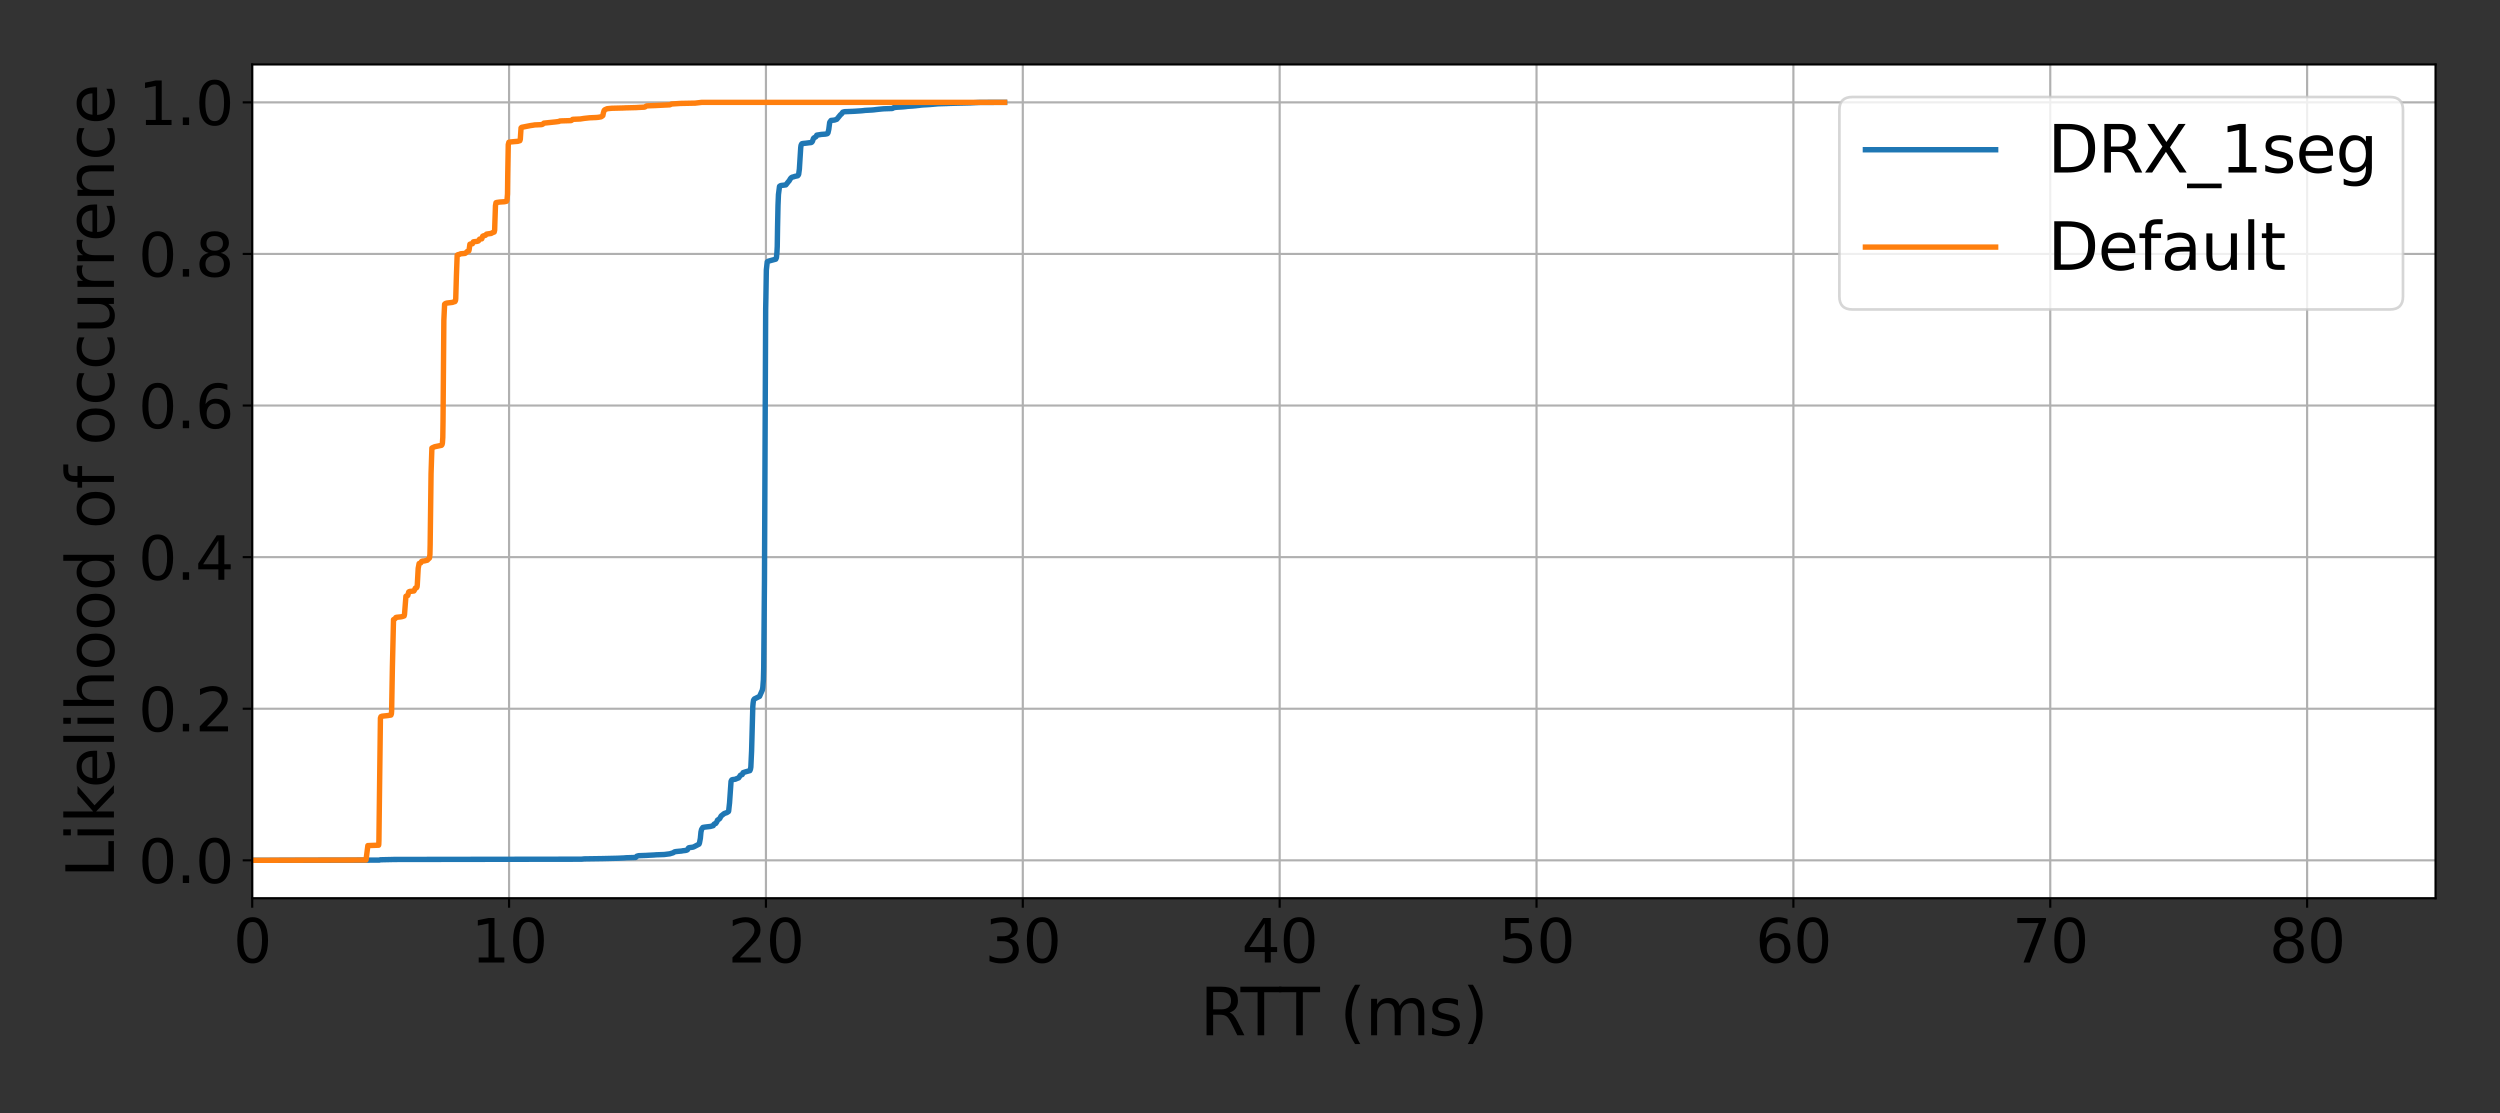 <?xml version="1.0" encoding="utf-8" standalone="no"?>
<!DOCTYPE svg PUBLIC "-//W3C//DTD SVG 1.1//EN"
  "http://www.w3.org/Graphics/SVG/1.1/DTD/svg11.dtd">
<svg xmlns:xlink="http://www.w3.org/1999/xlink" width="921.6pt" height="410.4pt" viewBox="0 0 921.6 410.4" xmlns="http://www.w3.org/2000/svg" version="1.1">
 <rect x="0" y="0" width="921.6" height="410.4" fill="#333333" stroke="none"/>
 <defs>
  <style type="text/css">*{stroke-linejoin: round; stroke-linecap: butt}</style>
 </defs>
 <g id="figure_1">
  <g id="patch_1">
   <path d="M 0 410.4 
L 921.6 410.4 
L 921.6 0 
L 0 0 
L 0 410.4 
z
" style="fill: none"/>
  </g>
  <g id="axes_1">
   <g id="patch_2">
    <path d="M 92.974 331.121 
L 897.84 331.121 
L 897.84 23.76 
L 92.974 23.76 
z
" style="fill: #ffffff"/>
   </g>
   <g id="matplotlib.axis_1">
    <g id="xtick_1">
     <g id="line2d_1">
      <path d="M 92.974 331.121 
L 92.974 23.76 
" clip-path="url(#p3b23011c6e)" style="fill: none; stroke: #b0b0b0; stroke-width: 0.8; stroke-linecap: square"/>
     </g>
     <g id="line2d_2">
      <defs>
       <path id="m3b4d00ec99" d="M 0 0 
L 0 3.5 
" style="stroke: #000000; stroke-width: 0.8"/>
      </defs>
      <g>
       <use xlink:href="#m3b4d00ec99" x="92.974" y="331.121" style="stroke: #000000; stroke-width: 0.8"/>
      </g>
     </g>
     <g id="text_1">
      <!-- 0 -->
      <g transform="translate(85.976 354.837)scale(0.22 -0.22)">
       <defs>
        <path id="DejaVuSans-30" d="M 2034 4250 
Q 1547 4250 1301 3770 
Q 1056 3291 1056 2328 
Q 1056 1369 1301 889 
Q 1547 409 2034 409 
Q 2525 409 2770 889 
Q 3016 1369 3016 2328 
Q 3016 3291 2770 3770 
Q 2525 4250 2034 4250 
z
M 2034 4750 
Q 2819 4750 3233 4129 
Q 3647 3509 3647 2328 
Q 3647 1150 3233 529 
Q 2819 -91 2034 -91 
Q 1250 -91 836 529 
Q 422 1150 422 2328 
Q 422 3509 836 4129 
Q 1250 4750 2034 4750 
z
" transform="scale(0.016)"/>
       </defs>
       <use xlink:href="#DejaVuSans-30"/>
      </g>
     </g>
    </g>
    <g id="xtick_2">
     <g id="line2d_3">
      <path d="M 187.664 331.121 
L 187.664 23.76 
" clip-path="url(#p3b23011c6e)" style="fill: none; stroke: #b0b0b0; stroke-width: 0.8; stroke-linecap: square"/>
     </g>
     <g id="line2d_4">
      <g>
       <use xlink:href="#m3b4d00ec99" x="187.664" y="331.121" style="stroke: #000000; stroke-width: 0.8"/>
      </g>
     </g>
     <g id="text_2">
      <!-- 10 -->
      <g transform="translate(173.667 354.837)scale(0.22 -0.22)">
       <defs>
        <path id="DejaVuSans-31" d="M 794 531 
L 1825 531 
L 1825 4091 
L 703 3866 
L 703 4441 
L 1819 4666 
L 2450 4666 
L 2450 531 
L 3481 531 
L 3481 0 
L 794 0 
L 794 531 
z
" transform="scale(0.016)"/>
       </defs>
       <use xlink:href="#DejaVuSans-31"/>
       <use xlink:href="#DejaVuSans-30" x="63.623"/>
      </g>
     </g>
    </g>
    <g id="xtick_3">
     <g id="line2d_5">
      <path d="M 282.355 331.121 
L 282.355 23.76 
" clip-path="url(#p3b23011c6e)" style="fill: none; stroke: #b0b0b0; stroke-width: 0.8; stroke-linecap: square"/>
     </g>
     <g id="line2d_6">
      <g>
       <use xlink:href="#m3b4d00ec99" x="282.355" y="331.121" style="stroke: #000000; stroke-width: 0.8"/>
      </g>
     </g>
     <g id="text_3">
      <!-- 20 -->
      <g transform="translate(268.357 354.837)scale(0.22 -0.22)">
       <defs>
        <path id="DejaVuSans-32" d="M 1228 531 
L 3431 531 
L 3431 0 
L 469 0 
L 469 531 
Q 828 903 1448 1529 
Q 2069 2156 2228 2338 
Q 2531 2678 2651 2914 
Q 2772 3150 2772 3378 
Q 2772 3750 2511 3984 
Q 2250 4219 1831 4219 
Q 1534 4219 1204 4116 
Q 875 4013 500 3803 
L 500 4441 
Q 881 4594 1212 4672 
Q 1544 4750 1819 4750 
Q 2544 4750 2975 4387 
Q 3406 4025 3406 3419 
Q 3406 3131 3298 2873 
Q 3191 2616 2906 2266 
Q 2828 2175 2409 1742 
Q 1991 1309 1228 531 
z
" transform="scale(0.016)"/>
       </defs>
       <use xlink:href="#DejaVuSans-32"/>
       <use xlink:href="#DejaVuSans-30" x="63.623"/>
      </g>
     </g>
    </g>
    <g id="xtick_4">
     <g id="line2d_7">
      <path d="M 377.045 331.121 
L 377.045 23.76 
" clip-path="url(#p3b23011c6e)" style="fill: none; stroke: #b0b0b0; stroke-width: 0.8; stroke-linecap: square"/>
     </g>
     <g id="line2d_8">
      <g>
       <use xlink:href="#m3b4d00ec99" x="377.045" y="331.121" style="stroke: #000000; stroke-width: 0.8"/>
      </g>
     </g>
     <g id="text_4">
      <!-- 30 -->
      <g transform="translate(363.047 354.837)scale(0.22 -0.22)">
       <defs>
        <path id="DejaVuSans-33" d="M 2597 2516 
Q 3050 2419 3304 2112 
Q 3559 1806 3559 1356 
Q 3559 666 3084 287 
Q 2609 -91 1734 -91 
Q 1441 -91 1130 -33 
Q 819 25 488 141 
L 488 750 
Q 750 597 1062 519 
Q 1375 441 1716 441 
Q 2309 441 2620 675 
Q 2931 909 2931 1356 
Q 2931 1769 2642 2001 
Q 2353 2234 1838 2234 
L 1294 2234 
L 1294 2753 
L 1863 2753 
Q 2328 2753 2575 2939 
Q 2822 3125 2822 3475 
Q 2822 3834 2567 4026 
Q 2313 4219 1838 4219 
Q 1578 4219 1281 4162 
Q 984 4106 628 3988 
L 628 4550 
Q 988 4650 1302 4700 
Q 1616 4750 1894 4750 
Q 2613 4750 3031 4423 
Q 3450 4097 3450 3541 
Q 3450 3153 3228 2886 
Q 3006 2619 2597 2516 
z
" transform="scale(0.016)"/>
       </defs>
       <use xlink:href="#DejaVuSans-33"/>
       <use xlink:href="#DejaVuSans-30" x="63.623"/>
      </g>
     </g>
    </g>
    <g id="xtick_5">
     <g id="line2d_9">
      <path d="M 471.735 331.121 
L 471.735 23.76 
" clip-path="url(#p3b23011c6e)" style="fill: none; stroke: #b0b0b0; stroke-width: 0.8; stroke-linecap: square"/>
     </g>
     <g id="line2d_10">
      <g>
       <use xlink:href="#m3b4d00ec99" x="471.735" y="331.121" style="stroke: #000000; stroke-width: 0.8"/>
      </g>
     </g>
     <g id="text_5">
      <!-- 40 -->
      <g transform="translate(457.737 354.837)scale(0.22 -0.22)">
       <defs>
        <path id="DejaVuSans-34" d="M 2419 4116 
L 825 1625 
L 2419 1625 
L 2419 4116 
z
M 2253 4666 
L 3047 4666 
L 3047 1625 
L 3713 1625 
L 3713 1100 
L 3047 1100 
L 3047 0 
L 2419 0 
L 2419 1100 
L 313 1100 
L 313 1709 
L 2253 4666 
z
" transform="scale(0.016)"/>
       </defs>
       <use xlink:href="#DejaVuSans-34"/>
       <use xlink:href="#DejaVuSans-30" x="63.623"/>
      </g>
     </g>
    </g>
    <g id="xtick_6">
     <g id="line2d_11">
      <path d="M 566.425 331.121 
L 566.425 23.76 
" clip-path="url(#p3b23011c6e)" style="fill: none; stroke: #b0b0b0; stroke-width: 0.8; stroke-linecap: square"/>
     </g>
     <g id="line2d_12">
      <g>
       <use xlink:href="#m3b4d00ec99" x="566.425" y="331.121" style="stroke: #000000; stroke-width: 0.8"/>
      </g>
     </g>
     <g id="text_6">
      <!-- 50 -->
      <g transform="translate(552.427 354.837)scale(0.22 -0.22)">
       <defs>
        <path id="DejaVuSans-35" d="M 691 4666 
L 3169 4666 
L 3169 4134 
L 1269 4134 
L 1269 2991 
Q 1406 3038 1543 3061 
Q 1681 3084 1819 3084 
Q 2600 3084 3056 2656 
Q 3513 2228 3513 1497 
Q 3513 744 3044 326 
Q 2575 -91 1722 -91 
Q 1428 -91 1123 -41 
Q 819 9 494 109 
L 494 744 
Q 775 591 1075 516 
Q 1375 441 1709 441 
Q 2250 441 2565 725 
Q 2881 1009 2881 1497 
Q 2881 1984 2565 2268 
Q 2250 2553 1709 2553 
Q 1456 2553 1204 2497 
Q 953 2441 691 2322 
L 691 4666 
z
" transform="scale(0.016)"/>
       </defs>
       <use xlink:href="#DejaVuSans-35"/>
       <use xlink:href="#DejaVuSans-30" x="63.623"/>
      </g>
     </g>
    </g>
    <g id="xtick_7">
     <g id="line2d_13">
      <path d="M 661.115 331.121 
L 661.115 23.76 
" clip-path="url(#p3b23011c6e)" style="fill: none; stroke: #b0b0b0; stroke-width: 0.8; stroke-linecap: square"/>
     </g>
     <g id="line2d_14">
      <g>
       <use xlink:href="#m3b4d00ec99" x="661.115" y="331.121" style="stroke: #000000; stroke-width: 0.8"/>
      </g>
     </g>
     <g id="text_7">
      <!-- 60 -->
      <g transform="translate(647.117 354.837)scale(0.22 -0.22)">
       <defs>
        <path id="DejaVuSans-36" d="M 2113 2584 
Q 1688 2584 1439 2293 
Q 1191 2003 1191 1497 
Q 1191 994 1439 701 
Q 1688 409 2113 409 
Q 2538 409 2786 701 
Q 3034 994 3034 1497 
Q 3034 2003 2786 2293 
Q 2538 2584 2113 2584 
z
M 3366 4563 
L 3366 3988 
Q 3128 4100 2886 4159 
Q 2644 4219 2406 4219 
Q 1781 4219 1451 3797 
Q 1122 3375 1075 2522 
Q 1259 2794 1537 2939 
Q 1816 3084 2150 3084 
Q 2853 3084 3261 2657 
Q 3669 2231 3669 1497 
Q 3669 778 3244 343 
Q 2819 -91 2113 -91 
Q 1303 -91 875 529 
Q 447 1150 447 2328 
Q 447 3434 972 4092 
Q 1497 4750 2381 4750 
Q 2619 4750 2861 4703 
Q 3103 4656 3366 4563 
z
" transform="scale(0.016)"/>
       </defs>
       <use xlink:href="#DejaVuSans-36"/>
       <use xlink:href="#DejaVuSans-30" x="63.623"/>
      </g>
     </g>
    </g>
    <g id="xtick_8">
     <g id="line2d_15">
      <path d="M 755.805 331.121 
L 755.805 23.76 
" clip-path="url(#p3b23011c6e)" style="fill: none; stroke: #b0b0b0; stroke-width: 0.8; stroke-linecap: square"/>
     </g>
     <g id="line2d_16">
      <g>
       <use xlink:href="#m3b4d00ec99" x="755.805" y="331.121" style="stroke: #000000; stroke-width: 0.8"/>
      </g>
     </g>
     <g id="text_8">
      <!-- 70 -->
      <g transform="translate(741.807 354.837)scale(0.22 -0.22)">
       <defs>
        <path id="DejaVuSans-37" d="M 525 4666 
L 3525 4666 
L 3525 4397 
L 1831 0 
L 1172 0 
L 2766 4134 
L 525 4134 
L 525 4666 
z
" transform="scale(0.016)"/>
       </defs>
       <use xlink:href="#DejaVuSans-37"/>
       <use xlink:href="#DejaVuSans-30" x="63.623"/>
      </g>
     </g>
    </g>
    <g id="xtick_9">
     <g id="line2d_17">
      <path d="M 850.495 331.121 
L 850.495 23.76 
" clip-path="url(#p3b23011c6e)" style="fill: none; stroke: #b0b0b0; stroke-width: 0.8; stroke-linecap: square"/>
     </g>
     <g id="line2d_18">
      <g>
       <use xlink:href="#m3b4d00ec99" x="850.495" y="331.121" style="stroke: #000000; stroke-width: 0.8"/>
      </g>
     </g>
     <g id="text_9">
      <!-- 80 -->
      <g transform="translate(836.497 354.837)scale(0.22 -0.22)">
       <defs>
        <path id="DejaVuSans-38" d="M 2034 2216 
Q 1584 2216 1326 1975 
Q 1069 1734 1069 1313 
Q 1069 891 1326 650 
Q 1584 409 2034 409 
Q 2484 409 2743 651 
Q 3003 894 3003 1313 
Q 3003 1734 2745 1975 
Q 2488 2216 2034 2216 
z
M 1403 2484 
Q 997 2584 770 2862 
Q 544 3141 544 3541 
Q 544 4100 942 4425 
Q 1341 4750 2034 4750 
Q 2731 4750 3128 4425 
Q 3525 4100 3525 3541 
Q 3525 3141 3298 2862 
Q 3072 2584 2669 2484 
Q 3125 2378 3379 2068 
Q 3634 1759 3634 1313 
Q 3634 634 3220 271 
Q 2806 -91 2034 -91 
Q 1263 -91 848 271 
Q 434 634 434 1313 
Q 434 1759 690 2068 
Q 947 2378 1403 2484 
z
M 1172 3481 
Q 1172 3119 1398 2916 
Q 1625 2713 2034 2713 
Q 2441 2713 2670 2916 
Q 2900 3119 2900 3481 
Q 2900 3844 2670 4047 
Q 2441 4250 2034 4250 
Q 1625 4250 1398 4047 
Q 1172 3844 1172 3481 
z
" transform="scale(0.016)"/>
       </defs>
       <use xlink:href="#DejaVuSans-38"/>
       <use xlink:href="#DejaVuSans-30" x="63.623"/>
      </g>
     </g>
    </g>
    <g id="text_10">
     <!-- RTT (ms) -->
     <g transform="translate(442.373 381.649)scale(0.24 -0.24)">
      <defs>
       <path id="DejaVuSans-52" d="M 2841 2188 
Q 3044 2119 3236 1894 
Q 3428 1669 3622 1275 
L 4263 0 
L 3584 0 
L 2988 1197 
Q 2756 1666 2539 1819 
Q 2322 1972 1947 1972 
L 1259 1972 
L 1259 0 
L 628 0 
L 628 4666 
L 2053 4666 
Q 2853 4666 3247 4331 
Q 3641 3997 3641 3322 
Q 3641 2881 3436 2590 
Q 3231 2300 2841 2188 
z
M 1259 4147 
L 1259 2491 
L 2053 2491 
Q 2509 2491 2742 2702 
Q 2975 2913 2975 3322 
Q 2975 3731 2742 3939 
Q 2509 4147 2053 4147 
L 1259 4147 
z
" transform="scale(0.016)"/>
       <path id="DejaVuSans-54" d="M -19 4666 
L 3928 4666 
L 3928 4134 
L 2272 4134 
L 2272 0 
L 1638 0 
L 1638 4134 
L -19 4134 
L -19 4666 
z
" transform="scale(0.016)"/>
       <path id="DejaVuSans-20" transform="scale(0.016)"/>
       <path id="DejaVuSans-28" d="M 1984 4856 
Q 1566 4138 1362 3434 
Q 1159 2731 1159 2009 
Q 1159 1288 1364 580 
Q 1569 -128 1984 -844 
L 1484 -844 
Q 1016 -109 783 600 
Q 550 1309 550 2009 
Q 550 2706 781 3412 
Q 1013 4119 1484 4856 
L 1984 4856 
z
" transform="scale(0.016)"/>
       <path id="DejaVuSans-6d" d="M 3328 2828 
Q 3544 3216 3844 3400 
Q 4144 3584 4550 3584 
Q 5097 3584 5394 3201 
Q 5691 2819 5691 2113 
L 5691 0 
L 5113 0 
L 5113 2094 
Q 5113 2597 4934 2840 
Q 4756 3084 4391 3084 
Q 3944 3084 3684 2787 
Q 3425 2491 3425 1978 
L 3425 0 
L 2847 0 
L 2847 2094 
Q 2847 2600 2669 2842 
Q 2491 3084 2119 3084 
Q 1678 3084 1418 2786 
Q 1159 2488 1159 1978 
L 1159 0 
L 581 0 
L 581 3500 
L 1159 3500 
L 1159 2956 
Q 1356 3278 1631 3431 
Q 1906 3584 2284 3584 
Q 2666 3584 2933 3390 
Q 3200 3197 3328 2828 
z
" transform="scale(0.016)"/>
       <path id="DejaVuSans-73" d="M 2834 3397 
L 2834 2853 
Q 2591 2978 2328 3040 
Q 2066 3103 1784 3103 
Q 1356 3103 1142 2972 
Q 928 2841 928 2578 
Q 928 2378 1081 2264 
Q 1234 2150 1697 2047 
L 1894 2003 
Q 2506 1872 2764 1633 
Q 3022 1394 3022 966 
Q 3022 478 2636 193 
Q 2250 -91 1575 -91 
Q 1294 -91 989 -36 
Q 684 19 347 128 
L 347 722 
Q 666 556 975 473 
Q 1284 391 1588 391 
Q 1994 391 2212 530 
Q 2431 669 2431 922 
Q 2431 1156 2273 1281 
Q 2116 1406 1581 1522 
L 1381 1569 
Q 847 1681 609 1914 
Q 372 2147 372 2553 
Q 372 3047 722 3315 
Q 1072 3584 1716 3584 
Q 2034 3584 2315 3537 
Q 2597 3491 2834 3397 
z
" transform="scale(0.016)"/>
       <path id="DejaVuSans-29" d="M 513 4856 
L 1013 4856 
Q 1481 4119 1714 3412 
Q 1947 2706 1947 2009 
Q 1947 1309 1714 600 
Q 1481 -109 1013 -844 
L 513 -844 
Q 928 -128 1133 580 
Q 1338 1288 1338 2009 
Q 1338 2731 1133 3434 
Q 928 4138 513 4856 
z
" transform="scale(0.016)"/>
      </defs>
      <use xlink:href="#DejaVuSans-52"/>
      <use xlink:href="#DejaVuSans-54" x="62.232"/>
      <use xlink:href="#DejaVuSans-54" x="121.566"/>
      <use xlink:href="#DejaVuSans-20" x="182.65"/>
      <use xlink:href="#DejaVuSans-28" x="214.438"/>
      <use xlink:href="#DejaVuSans-6d" x="253.451"/>
      <use xlink:href="#DejaVuSans-73" x="350.863"/>
      <use xlink:href="#DejaVuSans-29" x="402.963"/>
     </g>
    </g>
   </g>
   <g id="matplotlib.axis_2">
    <g id="ytick_1">
     <g id="line2d_19">
      <path d="M 92.974 317.15 
L 897.84 317.15 
" clip-path="url(#p3b23011c6e)" style="fill: none; stroke: #b0b0b0; stroke-width: 0.8; stroke-linecap: square"/>
     </g>
     <g id="line2d_20">
      <defs>
       <path id="mc3d5028dbf" d="M 0 0 
L -3.5 0 
" style="stroke: #000000; stroke-width: 0.8"/>
      </defs>
      <g>
       <use xlink:href="#mc3d5028dbf" x="92.974" y="317.15" style="stroke: #000000; stroke-width: 0.8"/>
      </g>
     </g>
     <g id="text_11">
      <!-- 0.0 -->
      <g transform="translate(50.987 325.508)scale(0.22 -0.22)">
       <defs>
        <path id="DejaVuSans-2e" d="M 684 794 
L 1344 794 
L 1344 0 
L 684 0 
L 684 794 
z
" transform="scale(0.016)"/>
       </defs>
       <use xlink:href="#DejaVuSans-30"/>
       <use xlink:href="#DejaVuSans-2e" x="63.623"/>
       <use xlink:href="#DejaVuSans-30" x="95.41"/>
      </g>
     </g>
    </g>
    <g id="ytick_2">
     <g id="line2d_21">
      <path d="M 92.974 261.266 
L 897.84 261.266 
" clip-path="url(#p3b23011c6e)" style="fill: none; stroke: #b0b0b0; stroke-width: 0.8; stroke-linecap: square"/>
     </g>
     <g id="line2d_22">
      <g>
       <use xlink:href="#mc3d5028dbf" x="92.974" y="261.266" style="stroke: #000000; stroke-width: 0.8"/>
      </g>
     </g>
     <g id="text_12">
      <!-- 0.2 -->
      <g transform="translate(50.987 269.624)scale(0.22 -0.22)">
       <use xlink:href="#DejaVuSans-30"/>
       <use xlink:href="#DejaVuSans-2e" x="63.623"/>
       <use xlink:href="#DejaVuSans-32" x="95.41"/>
      </g>
     </g>
    </g>
    <g id="ytick_3">
     <g id="line2d_23">
      <path d="M 92.974 205.382 
L 897.84 205.382 
" clip-path="url(#p3b23011c6e)" style="fill: none; stroke: #b0b0b0; stroke-width: 0.8; stroke-linecap: square"/>
     </g>
     <g id="line2d_24">
      <g>
       <use xlink:href="#mc3d5028dbf" x="92.974" y="205.382" style="stroke: #000000; stroke-width: 0.8"/>
      </g>
     </g>
     <g id="text_13">
      <!-- 0.4 -->
      <g transform="translate(50.987 213.74)scale(0.22 -0.22)">
       <use xlink:href="#DejaVuSans-30"/>
       <use xlink:href="#DejaVuSans-2e" x="63.623"/>
       <use xlink:href="#DejaVuSans-34" x="95.41"/>
      </g>
     </g>
    </g>
    <g id="ytick_4">
     <g id="line2d_25">
      <path d="M 92.974 149.498 
L 897.84 149.498 
" clip-path="url(#p3b23011c6e)" style="fill: none; stroke: #b0b0b0; stroke-width: 0.8; stroke-linecap: square"/>
     </g>
     <g id="line2d_26">
      <g>
       <use xlink:href="#mc3d5028dbf" x="92.974" y="149.498" style="stroke: #000000; stroke-width: 0.8"/>
      </g>
     </g>
     <g id="text_14">
      <!-- 0.6 -->
      <g transform="translate(50.987 157.857)scale(0.22 -0.22)">
       <use xlink:href="#DejaVuSans-30"/>
       <use xlink:href="#DejaVuSans-2e" x="63.623"/>
       <use xlink:href="#DejaVuSans-36" x="95.41"/>
      </g>
     </g>
    </g>
    <g id="ytick_5">
     <g id="line2d_27">
      <path d="M 92.974 93.615 
L 897.84 93.615 
" clip-path="url(#p3b23011c6e)" style="fill: none; stroke: #b0b0b0; stroke-width: 0.8; stroke-linecap: square"/>
     </g>
     <g id="line2d_28">
      <g>
       <use xlink:href="#mc3d5028dbf" x="92.974" y="93.615" style="stroke: #000000; stroke-width: 0.8"/>
      </g>
     </g>
     <g id="text_15">
      <!-- 0.8 -->
      <g transform="translate(50.987 101.973)scale(0.22 -0.22)">
       <use xlink:href="#DejaVuSans-30"/>
       <use xlink:href="#DejaVuSans-2e" x="63.623"/>
       <use xlink:href="#DejaVuSans-38" x="95.41"/>
      </g>
     </g>
    </g>
    <g id="ytick_6">
     <g id="line2d_29">
      <path d="M 92.974 37.731 
L 897.84 37.731 
" clip-path="url(#p3b23011c6e)" style="fill: none; stroke: #b0b0b0; stroke-width: 0.8; stroke-linecap: square"/>
     </g>
     <g id="line2d_30">
      <g>
       <use xlink:href="#mc3d5028dbf" x="92.974" y="37.731" style="stroke: #000000; stroke-width: 0.8"/>
      </g>
     </g>
     <g id="text_16">
      <!-- 1.0 -->
      <g transform="translate(50.987 46.089)scale(0.22 -0.22)">
       <use xlink:href="#DejaVuSans-31"/>
       <use xlink:href="#DejaVuSans-2e" x="63.623"/>
       <use xlink:href="#DejaVuSans-30" x="95.41"/>
      </g>
     </g>
    </g>
    <g id="text_17">
     <!-- Likelihood of occurrence -->
     <g transform="translate(41.996 323.628)rotate(-90)scale(0.24 -0.24)">
      <defs>
       <path id="DejaVuSans-4c" d="M 628 4666 
L 1259 4666 
L 1259 531 
L 3531 531 
L 3531 0 
L 628 0 
L 628 4666 
z
" transform="scale(0.016)"/>
       <path id="DejaVuSans-69" d="M 603 3500 
L 1178 3500 
L 1178 0 
L 603 0 
L 603 3500 
z
M 603 4863 
L 1178 4863 
L 1178 4134 
L 603 4134 
L 603 4863 
z
" transform="scale(0.016)"/>
       <path id="DejaVuSans-6b" d="M 581 4863 
L 1159 4863 
L 1159 1991 
L 2875 3500 
L 3609 3500 
L 1753 1863 
L 3688 0 
L 2938 0 
L 1159 1709 
L 1159 0 
L 581 0 
L 581 4863 
z
" transform="scale(0.016)"/>
       <path id="DejaVuSans-65" d="M 3597 1894 
L 3597 1613 
L 953 1613 
Q 991 1019 1311 708 
Q 1631 397 2203 397 
Q 2534 397 2845 478 
Q 3156 559 3463 722 
L 3463 178 
Q 3153 47 2828 -22 
Q 2503 -91 2169 -91 
Q 1331 -91 842 396 
Q 353 884 353 1716 
Q 353 2575 817 3079 
Q 1281 3584 2069 3584 
Q 2775 3584 3186 3129 
Q 3597 2675 3597 1894 
z
M 3022 2063 
Q 3016 2534 2758 2815 
Q 2500 3097 2075 3097 
Q 1594 3097 1305 2825 
Q 1016 2553 972 2059 
L 3022 2063 
z
" transform="scale(0.016)"/>
       <path id="DejaVuSans-6c" d="M 603 4863 
L 1178 4863 
L 1178 0 
L 603 0 
L 603 4863 
z
" transform="scale(0.016)"/>
       <path id="DejaVuSans-68" d="M 3513 2113 
L 3513 0 
L 2938 0 
L 2938 2094 
Q 2938 2591 2744 2837 
Q 2550 3084 2163 3084 
Q 1697 3084 1428 2787 
Q 1159 2491 1159 1978 
L 1159 0 
L 581 0 
L 581 4863 
L 1159 4863 
L 1159 2956 
Q 1366 3272 1645 3428 
Q 1925 3584 2291 3584 
Q 2894 3584 3203 3211 
Q 3513 2838 3513 2113 
z
" transform="scale(0.016)"/>
       <path id="DejaVuSans-6f" d="M 1959 3097 
Q 1497 3097 1228 2736 
Q 959 2375 959 1747 
Q 959 1119 1226 758 
Q 1494 397 1959 397 
Q 2419 397 2687 759 
Q 2956 1122 2956 1747 
Q 2956 2369 2687 2733 
Q 2419 3097 1959 3097 
z
M 1959 3584 
Q 2709 3584 3137 3096 
Q 3566 2609 3566 1747 
Q 3566 888 3137 398 
Q 2709 -91 1959 -91 
Q 1206 -91 779 398 
Q 353 888 353 1747 
Q 353 2609 779 3096 
Q 1206 3584 1959 3584 
z
" transform="scale(0.016)"/>
       <path id="DejaVuSans-64" d="M 2906 2969 
L 2906 4863 
L 3481 4863 
L 3481 0 
L 2906 0 
L 2906 525 
Q 2725 213 2448 61 
Q 2172 -91 1784 -91 
Q 1150 -91 751 415 
Q 353 922 353 1747 
Q 353 2572 751 3078 
Q 1150 3584 1784 3584 
Q 2172 3584 2448 3432 
Q 2725 3281 2906 2969 
z
M 947 1747 
Q 947 1113 1208 752 
Q 1469 391 1925 391 
Q 2381 391 2643 752 
Q 2906 1113 2906 1747 
Q 2906 2381 2643 2742 
Q 2381 3103 1925 3103 
Q 1469 3103 1208 2742 
Q 947 2381 947 1747 
z
" transform="scale(0.016)"/>
       <path id="DejaVuSans-66" d="M 2375 4863 
L 2375 4384 
L 1825 4384 
Q 1516 4384 1395 4259 
Q 1275 4134 1275 3809 
L 1275 3500 
L 2222 3500 
L 2222 3053 
L 1275 3053 
L 1275 0 
L 697 0 
L 697 3053 
L 147 3053 
L 147 3500 
L 697 3500 
L 697 3744 
Q 697 4328 969 4595 
Q 1241 4863 1831 4863 
L 2375 4863 
z
" transform="scale(0.016)"/>
       <path id="DejaVuSans-63" d="M 3122 3366 
L 3122 2828 
Q 2878 2963 2633 3030 
Q 2388 3097 2138 3097 
Q 1578 3097 1268 2742 
Q 959 2388 959 1747 
Q 959 1106 1268 751 
Q 1578 397 2138 397 
Q 2388 397 2633 464 
Q 2878 531 3122 666 
L 3122 134 
Q 2881 22 2623 -34 
Q 2366 -91 2075 -91 
Q 1284 -91 818 406 
Q 353 903 353 1747 
Q 353 2603 823 3093 
Q 1294 3584 2113 3584 
Q 2378 3584 2631 3529 
Q 2884 3475 3122 3366 
z
" transform="scale(0.016)"/>
       <path id="DejaVuSans-75" d="M 544 1381 
L 544 3500 
L 1119 3500 
L 1119 1403 
Q 1119 906 1312 657 
Q 1506 409 1894 409 
Q 2359 409 2629 706 
Q 2900 1003 2900 1516 
L 2900 3500 
L 3475 3500 
L 3475 0 
L 2900 0 
L 2900 538 
Q 2691 219 2414 64 
Q 2138 -91 1772 -91 
Q 1169 -91 856 284 
Q 544 659 544 1381 
z
M 1991 3584 
L 1991 3584 
z
" transform="scale(0.016)"/>
       <path id="DejaVuSans-72" d="M 2631 2963 
Q 2534 3019 2420 3045 
Q 2306 3072 2169 3072 
Q 1681 3072 1420 2755 
Q 1159 2438 1159 1844 
L 1159 0 
L 581 0 
L 581 3500 
L 1159 3500 
L 1159 2956 
Q 1341 3275 1631 3429 
Q 1922 3584 2338 3584 
Q 2397 3584 2469 3576 
Q 2541 3569 2628 3553 
L 2631 2963 
z
" transform="scale(0.016)"/>
       <path id="DejaVuSans-6e" d="M 3513 2113 
L 3513 0 
L 2938 0 
L 2938 2094 
Q 2938 2591 2744 2837 
Q 2550 3084 2163 3084 
Q 1697 3084 1428 2787 
Q 1159 2491 1159 1978 
L 1159 0 
L 581 0 
L 581 3500 
L 1159 3500 
L 1159 2956 
Q 1366 3272 1645 3428 
Q 1925 3584 2291 3584 
Q 2894 3584 3203 3211 
Q 3513 2838 3513 2113 
z
" transform="scale(0.016)"/>
      </defs>
      <use xlink:href="#DejaVuSans-4c"/>
      <use xlink:href="#DejaVuSans-69" x="55.713"/>
      <use xlink:href="#DejaVuSans-6b" x="83.496"/>
      <use xlink:href="#DejaVuSans-65" x="137.781"/>
      <use xlink:href="#DejaVuSans-6c" x="199.305"/>
      <use xlink:href="#DejaVuSans-69" x="227.088"/>
      <use xlink:href="#DejaVuSans-68" x="254.871"/>
      <use xlink:href="#DejaVuSans-6f" x="318.25"/>
      <use xlink:href="#DejaVuSans-6f" x="379.432"/>
      <use xlink:href="#DejaVuSans-64" x="440.613"/>
      <use xlink:href="#DejaVuSans-20" x="504.09"/>
      <use xlink:href="#DejaVuSans-6f" x="535.877"/>
      <use xlink:href="#DejaVuSans-66" x="597.059"/>
      <use xlink:href="#DejaVuSans-20" x="632.264"/>
      <use xlink:href="#DejaVuSans-6f" x="664.051"/>
      <use xlink:href="#DejaVuSans-63" x="725.232"/>
      <use xlink:href="#DejaVuSans-63" x="780.213"/>
      <use xlink:href="#DejaVuSans-75" x="835.193"/>
      <use xlink:href="#DejaVuSans-72" x="898.572"/>
      <use xlink:href="#DejaVuSans-72" x="937.936"/>
      <use xlink:href="#DejaVuSans-65" x="976.799"/>
      <use xlink:href="#DejaVuSans-6e" x="1038.322"/>
      <use xlink:href="#DejaVuSans-63" x="1101.701"/>
      <use xlink:href="#DejaVuSans-65" x="1156.682"/>
     </g>
    </g>
   </g>
   <g id="line2d_31">
    <path d="M 92.974 317.15 
L 139.878 317.069 
L 140.128 316.95 
L 144.927 316.844 
L 145.204 316.832 
L 214.381 316.726 
L 215.352 316.619 
L 222.231 316.513 
L 222.786 316.501 
L 227.168 316.395 
L 227.723 316.382 
L 230.025 316.276 
L 230.857 316.202 
L 234.269 316.102 
L 234.547 315.896 
L 234.741 315.64 
L 235.434 315.441 
L 238.291 315.335 
L 238.985 315.291 
L 241.093 315.185 
L 241.897 315.116 
L 244.865 315.01 
L 246.03 314.86 
L 246.89 314.754 
L 248.138 314.374 
L 248.665 314.025 
L 249.22 313.919 
L 250.135 313.825 
L 251.245 313.725 
L 251.716 313.625 
L 252.576 313.526 
L 252.992 313.457 
L 253.408 313.27 
L 253.769 312.621 
L 253.935 312.521 
L 254.212 312.459 
L 255.377 312.309 
L 255.71 312.203 
L 256.126 311.997 
L 257.68 311.186 
L 257.846 310.781 
L 258.179 309.059 
L 258.401 306.72 
L 258.623 305.772 
L 259.094 305.042 
L 259.288 304.992 
L 259.954 304.886 
L 261.008 304.762 
L 261.896 304.656 
L 262.922 304.375 
L 263.172 303.863 
L 263.477 303.664 
L 263.837 303.576 
L 264.226 303.009 
L 264.503 302.323 
L 265.002 302.011 
L 265.335 301.755 
L 265.502 301.406 
L 265.862 300.782 
L 266.999 299.89 
L 267.915 299.572 
L 268.525 299.185 
L 268.608 298.979 
L 268.941 295.96 
L 269.496 287.995 
L 269.773 287.496 
L 270.051 287.39 
L 270.383 287.352 
L 271.077 287.252 
L 271.632 287.009 
L 272.297 286.76 
L 272.963 285.761 
L 273.601 285.549 
L 273.934 284.826 
L 274.877 284.52 
L 276.43 284.09 
L 276.652 283.553 
L 276.791 282.767 
L 277.068 276.854 
L 277.512 260.499 
L 277.623 259.232 
L 277.789 258.097 
L 278.122 257.629 
L 278.372 257.523 
L 280.008 256.706 
L 281.035 254.379 
L 281.201 253.456 
L 281.423 250.556 
L 281.534 246.27 
L 281.811 214.171 
L 282.255 113.912 
L 282.338 109.789 
L 282.505 99.503 
L 282.838 96.534 
L 283.281 96.259 
L 283.697 96.16 
L 283.919 96.091 
L 285.972 95.542 
L 286.222 94.962 
L 286.416 92.978 
L 286.527 90.845 
L 286.638 83.703 
L 286.804 75.694 
L 286.97 71.708 
L 287.359 68.701 
L 287.664 68.47 
L 287.997 68.371 
L 289.023 68.252 
L 289.689 68.159 
L 290.687 66.899 
L 290.854 66.755 
L 291.408 65.832 
L 291.714 65.495 
L 292.102 65.289 
L 292.573 65.183 
L 292.823 65.083 
L 293.211 64.977 
L 293.655 64.89 
L 294.071 64.79 
L 294.404 64.347 
L 294.681 62.326 
L 295.181 54.398 
L 295.292 53.6 
L 295.486 53.132 
L 295.652 52.963 
L 296.096 52.882 
L 296.984 52.795 
L 297.816 52.689 
L 298.01 52.658 
L 299.064 52.552 
L 299.286 52.39 
L 299.48 52.121 
L 299.896 50.967 
L 300.035 50.849 
L 300.229 50.743 
L 300.811 50.375 
L 301.089 49.82 
L 302.809 49.545 
L 304.223 49.445 
L 304.639 49.371 
L 305 49.271 
L 305.222 48.996 
L 305.527 47.661 
L 305.86 45.079 
L 306.359 44.399 
L 307.274 44.299 
L 307.607 44.268 
L 308.467 43.975 
L 309.854 42.284 
L 310.187 42.029 
L 310.686 41.355 
L 311.352 41.174 
L 311.962 41.149 
L 314.569 41.043 
L 315.235 41.006 
L 316.788 40.9 
L 317.482 40.856 
L 318.508 40.75 
L 318.758 40.706 
L 319.423 40.669 
L 321.337 40.563 
L 322.142 40.494 
L 322.974 40.388 
L 323.945 40.282 
L 324.999 40.176 
L 325.803 40.108 
L 328.91 40.001 
L 329.242 39.852 
L 329.464 39.677 
L 330.574 39.54 
L 332.432 39.434 
L 333.209 39.371 
L 334.096 39.272 
L 334.485 39.209 
L 336.26 39.103 
L 336.565 39.078 
L 337.647 38.978 
L 338.035 38.922 
L 339.006 38.823 
L 339.256 38.773 
L 340.532 38.667 
L 341.169 38.635 
L 342.889 38.529 
L 343.721 38.455 
L 344.914 38.348 
L 345.774 38.267 
L 349.13 38.161 
L 349.796 38.124 
L 353.54 38.018 
L 354.067 38.012 
L 358.117 37.912 
L 358.422 37.887 
L 360.724 37.781 
L 361.307 37.762 
L 370.322 37.731 
L 370.322 37.731 
" clip-path="url(#p3b23011c6e)" style="fill: none; stroke: #1f77b4; stroke-width: 2; stroke-linecap: square"/>
   </g>
   <g id="line2d_32">
    <path d="M 92.974 317.15 
L 134.913 317.039 
L 135.052 316.069 
L 135.607 311.718 
L 136.522 311.682 
L 139.573 311.576 
L 139.629 311.225 
L 139.684 309.897 
L 139.962 286.849 
L 140.239 264.716 
L 140.433 264.185 
L 140.849 264.014 
L 142.93 263.789 
L 144.122 263.595 
L 144.289 263.125 
L 144.372 262.065 
L 144.649 246.132 
L 145.065 228.416 
L 145.287 228.292 
L 145.676 228.067 
L 145.925 227.642 
L 146.23 227.556 
L 147.284 227.448 
L 147.784 227.396 
L 148.311 227.286 
L 148.976 227.063 
L 149.115 226.521 
L 149.642 219.797 
L 149.947 219.66 
L 150.336 219.518 
L 150.446 219.047 
L 150.668 218.237 
L 150.946 218.037 
L 151.667 217.969 
L 152.582 217.863 
L 152.776 217.535 
L 153.109 216.794 
L 153.553 216.672 
L 153.747 216.326 
L 153.83 215.556 
L 154.163 209.512 
L 154.496 207.749 
L 155.134 207.482 
L 155.384 206.991 
L 155.744 206.838 
L 156.41 206.788 
L 157.52 206.516 
L 157.797 206.21 
L 158.324 205.717 
L 158.49 204.382 
L 158.574 200.778 
L 158.906 174.594 
L 159.212 165.18 
L 159.544 164.993 
L 159.849 164.865 
L 160.238 164.685 
L 162.734 164.167 
L 162.956 163.922 
L 163.095 163.289 
L 163.233 161.256 
L 163.317 155.345 
L 163.622 118.075 
L 163.899 112.152 
L 164.204 111.876 
L 164.759 111.718 
L 166.839 111.466 
L 167.033 111.374 
L 167.727 111.166 
L 167.921 110.777 
L 168.004 110.079 
L 168.254 101.609 
L 168.531 94.081 
L 168.836 93.879 
L 169.502 93.734 
L 169.78 93.55 
L 170.196 93.523 
L 171.471 93.417 
L 171.666 93.277 
L 172.248 92.692 
L 172.803 92.514 
L 172.942 92.078 
L 173.219 90.034 
L 173.413 89.957 
L 174.162 89.854 
L 174.273 89.518 
L 174.495 89.151 
L 174.939 89.082 
L 175.909 88.974 
L 176.353 88.827 
L 176.797 88.147 
L 177.601 88.042 
L 177.712 87.744 
L 177.934 87.087 
L 178.128 86.972 
L 178.961 86.745 
L 179.349 86.302 
L 180.514 86.13 
L 181.124 86.045 
L 181.402 85.831 
L 182.178 85.541 
L 182.345 84.834 
L 182.428 82.175 
L 182.65 75.832 
L 182.844 74.727 
L 183.149 74.634 
L 184.231 74.479 
L 185.95 74.369 
L 186.699 74.204 
L 186.81 74.081 
L 186.921 73.565 
L 187.088 71.501 
L 187.171 64.462 
L 187.365 53.326 
L 187.587 52.446 
L 187.892 52.36 
L 189.529 52.207 
L 190.86 52.099 
L 191.637 51.865 
L 191.803 51.365 
L 191.886 50.089 
L 192.08 47.161 
L 192.302 46.935 
L 195.464 46.312 
L 195.936 46.238 
L 196.657 46.139 
L 197.073 46.055 
L 199.57 45.945 
L 200.013 45.83 
L 200.485 45.393 
L 204.867 44.932 
L 205.422 44.862 
L 206.116 44.765 
L 206.338 44.606 
L 206.975 44.563 
L 210.526 44.459 
L 210.831 44.286 
L 211.053 44.02 
L 211.469 43.971 
L 213.938 43.865 
L 215.269 43.653 
L 217.349 43.426 
L 219.818 43.316 
L 220.539 43.25 
L 221.649 43.055 
L 222.231 42.602 
L 222.425 41.657 
L 222.703 40.723 
L 222.98 40.441 
L 223.84 40.072 
L 225.504 39.914 
L 229.831 39.804 
L 230.414 39.77 
L 234.574 39.66 
L 235.212 39.615 
L 237.514 39.505 
L 237.903 39.372 
L 238.152 39.124 
L 238.513 39.021 
L 241.509 38.91 
L 244.976 38.739 
L 246.917 38.645 
L 247.583 38.339 
L 248.72 38.264 
L 250.412 38.154 
L 250.828 38.127 
L 256.265 38.019 
L 258.734 37.731 
L 370.322 37.731 
L 370.322 37.731 
" clip-path="url(#p3b23011c6e)" style="fill: none; stroke: #ff7f0e; stroke-width: 2; stroke-linecap: square"/>
   </g>
   <g id="patch_3">
    <path d="M 92.974 331.121 
L 92.974 23.76 
" style="fill: none; stroke: #000000; stroke-width: 0.8; stroke-linejoin: miter; stroke-linecap: square"/>
   </g>
   <g id="patch_4">
    <path d="M 897.84 331.121 
L 897.84 23.76 
" style="fill: none; stroke: #000000; stroke-width: 0.8; stroke-linejoin: miter; stroke-linecap: square"/>
   </g>
   <g id="patch_5">
    <path d="M 92.974 331.121 
L 897.84 331.121 
" style="fill: none; stroke: #000000; stroke-width: 0.8; stroke-linejoin: miter; stroke-linecap: square"/>
   </g>
   <g id="patch_6">
    <path d="M 92.974 23.76 
L 897.84 23.76 
" style="fill: none; stroke: #000000; stroke-width: 0.8; stroke-linejoin: miter; stroke-linecap: square"/>
   </g>
   <g id="legend_1">
    <g id="patch_7">
     <path d="M 682.867 114.082 
L 881.04 114.082 
Q 885.84 114.082 885.84 109.282 
L 885.84 40.56 
Q 885.84 35.76 881.04 35.76 
L 682.867 35.76 
Q 678.067 35.76 678.067 40.56 
L 678.067 109.282 
Q 678.067 114.082 682.867 114.082 
z
" style="fill: #ffffff; opacity: 0.8; stroke: #cccccc; stroke-linejoin: miter"/>
    </g>
    <g id="line2d_33">
     <path d="M 687.668 55.196 
L 711.668 55.196 
L 735.668 55.196 
" style="fill: none; stroke: #1f77b4; stroke-width: 2; stroke-linecap: square"/>
    </g>
    <g id="text_18">
     <!-- DRX_1seg -->
     <g transform="translate(754.867 63.596)scale(0.24 -0.24)">
      <defs>
       <path id="DejaVuSans-44" d="M 1259 4147 
L 1259 519 
L 2022 519 
Q 2988 519 3436 956 
Q 3884 1394 3884 2338 
Q 3884 3275 3436 3711 
Q 2988 4147 2022 4147 
L 1259 4147 
z
M 628 4666 
L 1925 4666 
Q 3281 4666 3915 4102 
Q 4550 3538 4550 2338 
Q 4550 1131 3912 565 
Q 3275 0 1925 0 
L 628 0 
L 628 4666 
z
" transform="scale(0.016)"/>
       <path id="DejaVuSans-58" d="M 403 4666 
L 1081 4666 
L 2241 2931 
L 3406 4666 
L 4084 4666 
L 2584 2425 
L 4184 0 
L 3506 0 
L 2194 1984 
L 872 0 
L 191 0 
L 1856 2491 
L 403 4666 
z
" transform="scale(0.016)"/>
       <path id="DejaVuSans-5f" d="M 3263 -1063 
L 3263 -1509 
L -63 -1509 
L -63 -1063 
L 3263 -1063 
z
" transform="scale(0.016)"/>
       <path id="DejaVuSans-67" d="M 2906 1791 
Q 2906 2416 2648 2759 
Q 2391 3103 1925 3103 
Q 1463 3103 1205 2759 
Q 947 2416 947 1791 
Q 947 1169 1205 825 
Q 1463 481 1925 481 
Q 2391 481 2648 825 
Q 2906 1169 2906 1791 
z
M 3481 434 
Q 3481 -459 3084 -895 
Q 2688 -1331 1869 -1331 
Q 1566 -1331 1297 -1286 
Q 1028 -1241 775 -1147 
L 775 -588 
Q 1028 -725 1275 -790 
Q 1522 -856 1778 -856 
Q 2344 -856 2625 -561 
Q 2906 -266 2906 331 
L 2906 616 
Q 2728 306 2450 153 
Q 2172 0 1784 0 
Q 1141 0 747 490 
Q 353 981 353 1791 
Q 353 2603 747 3093 
Q 1141 3584 1784 3584 
Q 2172 3584 2450 3431 
Q 2728 3278 2906 2969 
L 2906 3500 
L 3481 3500 
L 3481 434 
z
" transform="scale(0.016)"/>
      </defs>
      <use xlink:href="#DejaVuSans-44"/>
      <use xlink:href="#DejaVuSans-52" x="77.002"/>
      <use xlink:href="#DejaVuSans-58" x="146.484"/>
      <use xlink:href="#DejaVuSans-5f" x="214.99"/>
      <use xlink:href="#DejaVuSans-31" x="264.99"/>
      <use xlink:href="#DejaVuSans-73" x="328.613"/>
      <use xlink:href="#DejaVuSans-65" x="380.713"/>
      <use xlink:href="#DejaVuSans-67" x="442.236"/>
     </g>
    </g>
    <g id="line2d_34">
     <path d="M 687.668 91.091 
L 711.668 91.091 
L 735.668 91.091 
" style="fill: none; stroke: #ff7f0e; stroke-width: 2; stroke-linecap: square"/>
    </g>
    <g id="text_19">
     <!-- Default -->
     <g transform="translate(754.867 99.491)scale(0.24 -0.24)">
      <defs>
       <path id="DejaVuSans-61" d="M 2194 1759 
Q 1497 1759 1228 1600 
Q 959 1441 959 1056 
Q 959 750 1161 570 
Q 1363 391 1709 391 
Q 2188 391 2477 730 
Q 2766 1069 2766 1631 
L 2766 1759 
L 2194 1759 
z
M 3341 1997 
L 3341 0 
L 2766 0 
L 2766 531 
Q 2569 213 2275 61 
Q 1981 -91 1556 -91 
Q 1019 -91 701 211 
Q 384 513 384 1019 
Q 384 1609 779 1909 
Q 1175 2209 1959 2209 
L 2766 2209 
L 2766 2266 
Q 2766 2663 2505 2880 
Q 2244 3097 1772 3097 
Q 1472 3097 1187 3025 
Q 903 2953 641 2809 
L 641 3341 
Q 956 3463 1253 3523 
Q 1550 3584 1831 3584 
Q 2591 3584 2966 3190 
Q 3341 2797 3341 1997 
z
" transform="scale(0.016)"/>
       <path id="DejaVuSans-74" d="M 1172 4494 
L 1172 3500 
L 2356 3500 
L 2356 3053 
L 1172 3053 
L 1172 1153 
Q 1172 725 1289 603 
Q 1406 481 1766 481 
L 2356 481 
L 2356 0 
L 1766 0 
Q 1100 0 847 248 
Q 594 497 594 1153 
L 594 3053 
L 172 3053 
L 172 3500 
L 594 3500 
L 594 4494 
L 1172 4494 
z
" transform="scale(0.016)"/>
      </defs>
      <use xlink:href="#DejaVuSans-44"/>
      <use xlink:href="#DejaVuSans-65" x="77.002"/>
      <use xlink:href="#DejaVuSans-66" x="138.525"/>
      <use xlink:href="#DejaVuSans-61" x="173.73"/>
      <use xlink:href="#DejaVuSans-75" x="235.01"/>
      <use xlink:href="#DejaVuSans-6c" x="298.389"/>
      <use xlink:href="#DejaVuSans-74" x="326.172"/>
     </g>
    </g>
   </g>
  </g>
 </g>
 <defs>
  <clipPath id="p3b23011c6e">
   <rect x="92.974" y="23.76" width="804.866" height="307.361"/>
  </clipPath>
 </defs>
</svg>
